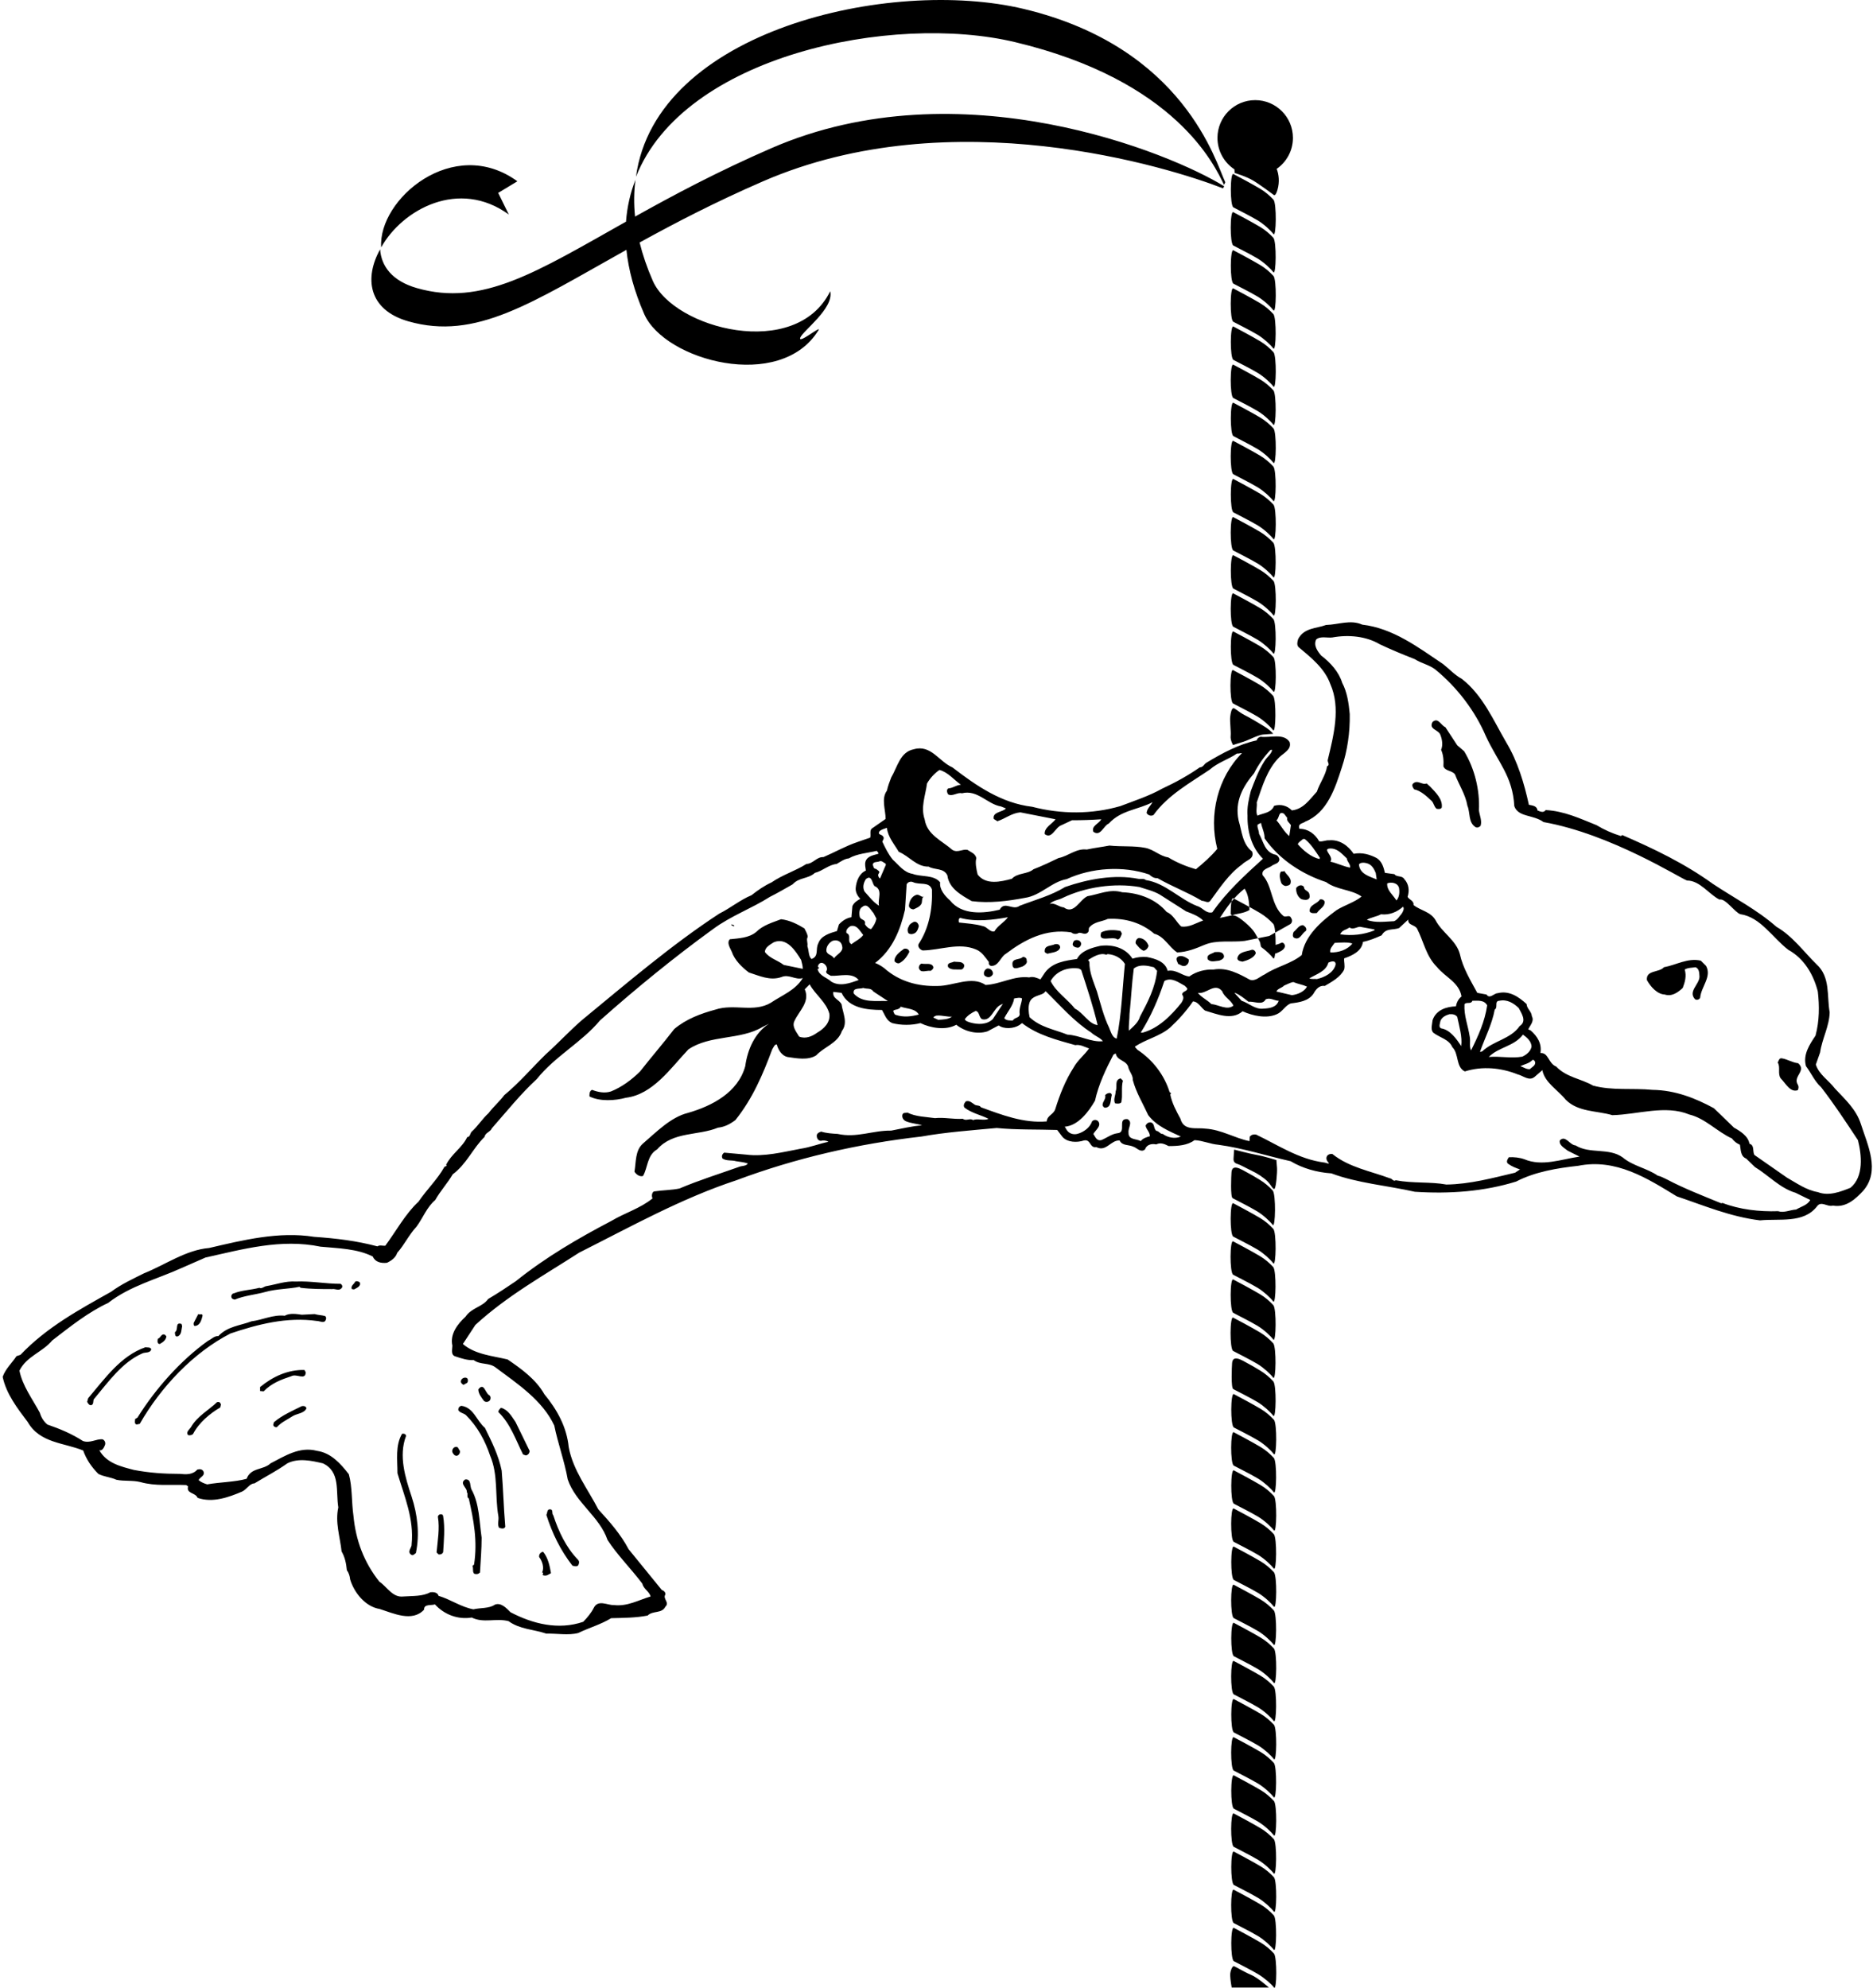 <?xml version="1.0" encoding="UTF-8"?>
<svg xmlns="http://www.w3.org/2000/svg" xmlns:xlink="http://www.w3.org/1999/xlink" width="540pt" height="573pt" viewBox="0 0 540 573" version="1.1">
<g id="surface1">
<path style=" stroke:none;fill-rule:nonzero;fill:rgb(0%,0%,0%);fill-opacity:1;" d="M 537.172 343.25 C 534.898 345.715 532.148 348.176 528.453 347.516 C 526.746 347.988 525.043 345.996 523.809 347.797 C 519.926 352.727 513.008 351.211 507.414 351.777 C 498.887 350.734 491.305 347.516 483.438 344.859 C 474.91 339.648 465.906 333.867 455.008 336.047 C 448.941 336.711 442.594 337.754 437.098 340.594 C 427.902 343.438 418.047 344.195 407.906 343.531 C 399.945 341.73 391.414 341.07 383.836 338.227 C 379.664 337.941 375.59 336.805 372.086 334.719 C 365.262 333.203 358.344 330.93 351.234 329.98 C 348.961 329.789 346.684 328.75 344.41 328.652 C 342.324 330.172 339.672 330.359 336.926 330.359 C 335.785 329.789 334.648 329.223 333.324 329.887 C 332.184 329.602 330.859 329.887 330.289 330.93 C 330.195 331.402 329.723 331.688 329.246 331.688 C 328.301 331.688 327.637 330.836 326.781 330.551 C 325.457 329.887 323.562 330.359 322.805 328.75 C 320.242 328.559 318.918 332.16 316.074 330.645 C 314.086 331.023 314.559 328.273 312.473 328.75 C 310.484 329.41 307.734 329.316 306.312 327.707 L 304.797 325.715 C 299.016 325.527 293.047 325.715 287.359 325.148 C 280.254 325.812 272.48 326.379 265.656 327.613 C 247.27 329.695 229.266 333.867 212.301 340.215 C 196.477 345.43 181.879 353.578 167.004 361.066 C 156.859 367.605 146.246 373.48 137.055 381.914 L 133.453 387.41 C 136.961 390.445 141.98 390.824 146.344 391.867 C 150.227 394.52 154.492 397.551 156.957 401.91 C 160.652 406.367 163.398 411.387 163.969 417.168 C 165.199 423.805 169.465 429.203 172.496 435.078 C 175.816 438.684 179.035 442.379 181.219 446.547 L 190.789 458.301 C 191.355 458.488 191.926 458.965 191.832 459.625 C 190.98 460.859 193.156 461.902 191.832 463.133 C 190.789 465.219 188.23 464.176 186.715 465.691 C 183.301 466.355 179.797 466.355 176.195 466.449 C 173.258 468.25 169.844 469.199 166.719 470.715 C 163.875 471.473 160.465 470.809 157.523 470.902 C 153.922 469.672 149.848 469.672 146.625 467.305 C 143.023 466.355 139.422 467.965 136.012 466.262 C 132.031 466.922 128.051 465.406 125.398 462.469 C 124.355 462.848 122.176 462.281 122.27 463.984 C 118.859 467.684 113.363 465.027 109.477 463.797 C 105.305 463.133 102.086 459.059 100.945 455.266 C 100.852 454.32 100.566 453.371 100 452.613 C 99.809 450.621 99.43 448.82 98.484 447.211 C 98.008 442.852 96.59 438.871 97.535 434.512 C 96.777 429.867 98.199 424.184 93.082 421.812 C 89.859 421.055 86.066 420.203 82.844 421.812 C 79.812 423.992 76.59 425.605 73.367 427.594 C 71.949 427.594 71.094 429.395 69.77 429.965 C 65.977 431.574 61.332 433.281 56.973 431.766 C 56.309 430.152 53.656 430.629 54.223 428.445 L 53.656 428.066 C 49.105 427.879 44.84 428.445 40.48 427.215 C 38.207 426.645 35.836 427.023 33.562 426.551 C 31.949 425.793 29.961 425.699 28.348 424.848 C 26.359 422.855 24.844 420.582 23.988 418.117 C 18.492 415.844 11.48 416.031 7.973 409.871 C 5.035 405.984 1.812 401.816 0.77 396.891 C 1.531 394.613 3.52 392.812 4.75 390.918 L 5.891 390.539 C 13.473 382.578 22.758 377.555 32.047 372.344 C 34.984 370.164 38.301 368.648 41.523 367.035 C 47.684 364.57 53.559 360.309 60.289 359.738 C 70.051 357.465 80.383 354.906 90.523 356.516 C 97.156 356.988 102.652 357.652 108.812 359.266 C 109.477 358.789 110.328 359.172 111.09 359.074 C 114.121 355 116.867 349.883 120.66 346.379 C 123.121 342.773 126.156 339.934 128.145 336.328 L 128.809 336.047 L 128.621 335.762 C 130.137 332.633 133.262 330.836 134.684 327.801 C 135.539 327.707 135.539 326.758 135.918 326.285 C 137.812 324.578 139.047 322.492 140.844 320.883 C 142.266 318.988 143.973 317.566 145.395 315.672 C 149.66 312.164 153.449 307.711 157.336 303.918 C 160.84 300.793 164.062 297.285 167.762 294.062 C 180.555 283.543 193.727 272.266 207.371 263.359 C 210.598 261.746 213.438 259.379 216.66 258.051 C 218.461 256.629 220.355 255.305 222.441 254.355 C 225.57 252.176 229.359 251.035 232.488 249.047 C 234.477 248.953 235.426 246.961 237.414 247.059 C 240.73 245.637 243.859 243.836 247.27 242.699 C 248.504 242.223 249.828 241.844 250.871 241.465 C 251.156 240.613 250.684 239.664 251.254 238.906 L 255.328 236.062 C 255.328 233.41 254 230.188 255.707 227.914 C 255.988 226.586 256.465 225.355 256.938 224.121 C 258.738 221.09 259.496 216.73 263.477 215.973 C 268.406 214.551 270.773 219.574 274.566 221.184 C 281.578 226.586 288.781 231.516 297.594 232.559 C 305.934 234.738 314.844 234.738 322.992 232.367 C 326.973 230.852 331.332 229.43 335.027 227.348 C 338.914 225.547 342.516 223.555 345.926 221.184 C 346.875 221.184 347.16 220.238 347.82 219.859 C 352.371 217.109 357.109 214.551 362.32 213.414 C 362.418 212.848 362.984 212.465 363.461 212.371 C 366.113 212.75 370.094 211.234 371.801 213.887 C 372.465 215.973 370.188 217.016 368.859 218.246 C 365.262 221.848 363.934 226.684 362.32 231.324 C 362.512 232.367 361.941 233.98 362.512 235.117 C 364.219 234.359 366.492 234.359 367.344 232.273 C 369.336 231.703 371.137 232.273 372.465 233.602 C 375.777 233.223 377.484 230.566 379.664 228.199 C 380.52 225.641 382.223 223.461 382.602 220.902 C 383.551 220.426 382.699 219.766 382.793 219.102 C 384.496 211.992 386.582 204.031 383.551 197.211 C 381.938 192.66 377.961 189.531 374.359 186.5 C 373.789 185.836 374.074 184.891 374.262 184.227 C 375.969 180.906 379.57 181.191 382.316 180.148 C 385.922 180.055 389.332 178.539 392.742 180.055 C 401.652 181.098 408.855 186.594 416.059 191.426 C 417.855 192.848 419.375 194.555 421.461 195.691 C 427.523 200.43 430.555 207.633 434.254 213.984 C 437.57 219.48 439.465 225.926 440.789 231.988 C 441.738 232.18 443.16 232.273 443.254 233.602 C 444.109 233.98 445.055 234.359 445.625 233.504 C 451.027 233.789 455.574 235.969 460.312 237.863 C 462.492 239.191 464.863 240.234 467.328 240.992 L 467.707 240.707 C 476.711 244.594 485.617 248.859 493.77 254.734 C 500.023 258.902 506.562 262.223 512.152 267.148 C 516.797 269.801 520.113 274.445 523.715 277.953 C 527.789 281.648 526.652 287.145 527.508 291.789 C 527.41 295.863 525.324 299.371 524.758 303.352 L 523.523 306.855 C 524.379 309.699 527.316 311.5 529.023 313.773 C 532.055 316.996 535.184 319.84 536.508 324.012 C 538.402 329.98 542.195 337.469 537.172 343.25 Z M 535.656 328.652 C 532.148 323.348 528.926 318.418 525.043 313.395 C 523.145 311.691 522.199 309.32 520.684 307.332 C 519.734 304.016 521.727 301.074 523.43 298.52 C 524.566 294.254 524.566 289.988 524.094 285.816 C 522.863 280.984 520.211 276.34 515.566 273.781 C 511.016 270.277 507.566 264.375 501.785 263.523 C 500.27 263.145 497.449 258.836 495.742 259.309 C 492.711 257.793 490.098 253.816 486.402 253.816 C 484.695 253.34 464.605 240.445 445.012 236.965 C 442.07 234.785 437.723 235.609 436.586 232.387 C 436.109 223.668 431.883 219.766 428.379 212.184 C 425.344 205.074 420.227 198.25 413.879 193.039 C 412.078 191.617 409.801 191.238 407.906 190.008 C 404.496 188.68 401.082 187.258 397.859 185.742 C 393.879 183.371 388.762 182.898 384.117 183.75 C 382.699 183.941 380.707 183.277 379.477 184.32 C 378.621 186.027 379.855 187.73 380.898 188.965 C 383.551 190.953 386.016 193.703 386.965 196.828 C 388.383 199.484 388.855 202.703 389.141 205.832 C 389.238 211.047 388.48 216.352 386.867 221.184 C 384.973 227.062 382.699 234.266 376.348 236.82 C 375.684 237.391 374.074 237.297 374.641 238.906 C 377.105 238.906 379.098 240.328 380.328 242.508 C 381.277 242.699 382.316 242.129 383.172 242.223 C 386.203 241.941 388.668 243.738 390.277 246.109 C 392.648 245.637 394.922 246.301 396.914 247.344 C 398.43 248.289 398.902 249.996 399.281 251.605 L 402.031 251.984 C 402.695 252.934 404.211 252.27 404.871 253.406 C 406.199 254.828 406.391 256.723 405.82 258.523 C 406.297 259.379 407.719 259.66 407.527 260.895 C 409.613 262.504 412.453 262.789 413.879 265.254 C 415.676 268.762 419.848 271.035 420.891 275.016 C 421.742 278.996 424.016 282.691 425.914 286.195 L 428.566 286.672 C 429.516 288.094 430.746 286.293 431.789 286.293 C 435.105 285.438 437.855 287.336 440.129 289.422 C 440.223 290.84 441.551 291.504 441.645 292.926 C 442.402 294.348 441.172 295.484 440.602 296.719 L 441.266 297 C 443.254 298.707 444.582 300.887 444.109 303.539 C 446.477 303.352 446.383 306.574 448.656 307.426 C 451.594 310.555 455.859 310.934 459.27 312.922 C 464.863 314.438 470.551 313.586 476.426 314.156 C 482.965 314.25 488.746 316.523 494.148 319.461 L 499.93 325.055 C 501.633 326 504.004 327.422 504.383 329.695 C 505.898 330.074 505.234 331.973 505.805 332.918 L 515.188 339.457 C 518.027 341.07 520.777 343.059 524.094 343.629 C 527.223 344.859 530.633 343.531 533.477 342.395 C 537.457 339.176 536.699 332.73 535.656 328.652 Z M 426.387 233.602 C 426.672 227.727 425.156 221.562 422.121 216.539 L 420.133 214.836 L 416.719 209.621 C 415.395 209.055 414.637 206.688 413.023 208.105 C 411.793 210.285 414.824 210.285 415.297 211.898 C 415.773 213.129 416.059 214.742 415.488 216.16 C 416.152 217.586 416.246 219.289 416.152 220.902 C 416.719 222.32 418.52 222.039 419.469 223.176 C 420.605 226.207 422.5 228.957 423.07 232.273 C 423.922 234.266 423.258 237.105 425.438 238.434 C 426.008 238.719 426.574 238.34 426.859 238.055 C 427.336 236.633 426.574 235.023 426.387 233.602 Z M 364.504 219.48 C 365.262 218.152 366.492 217.488 366.777 216.16 L 366.301 216.16 C 364.406 218.152 362.797 220.426 361.562 222.891 C 358.438 226.586 355.879 230.945 357.109 236.539 C 358.059 239.664 358.152 243.266 360.996 245.445 C 361.754 247.625 359.289 247.91 358.152 249.141 C 354.172 251.984 351.613 256.062 348.863 259.758 C 348.203 260.422 347.348 259.66 346.496 259.66 C 342.422 257.199 337.777 255.492 333.703 253.121 C 332.754 253.219 331.902 252.648 331.332 252.078 C 323.844 249.52 314.746 250.09 307.547 253.406 C 303.188 254.164 300.059 258.145 295.508 258.809 C 290.484 259.758 285.273 260.422 280.156 259.758 C 277.219 258.051 273.617 256.156 273.145 252.363 C 272.102 250.09 269.449 250.848 267.742 249.805 C 264.234 249.898 262.148 246.773 259.117 245.539 C 257.789 243.266 255.988 241.277 255.707 238.621 C 255.043 238.906 254.191 239.004 253.527 239.664 C 252.957 240.707 254.191 240.426 254.57 241.086 C 255.043 241.562 254.57 242.129 254.379 242.602 C 255.23 244.402 256.086 246.203 257.41 247.816 C 259.215 249.426 260.633 251.512 263.098 251.891 C 265.562 252.84 269.258 252.078 271.059 254.355 C 270.773 256.344 272.48 258.336 273.902 259.566 C 277.312 263.832 283.473 263.359 288.215 262.223 C 289.633 259.566 292.004 262.602 293.992 261.086 C 298.445 259.379 303.09 258.145 307.07 255.684 C 313.609 253.406 321.285 251.984 328.109 253.312 C 328.965 253.504 329.723 253.121 330.387 253.691 C 335.977 254.543 340.051 259.188 345.168 261.18 C 346.684 261.559 347.727 263.453 349.527 262.98 C 353.602 257.102 358.91 252.27 364.121 247.531 C 360.805 244.309 359.574 239.57 359.668 235.117 C 359.48 232.746 360.047 230.281 360.617 228.008 C 361.754 225.07 362.797 222.133 364.504 219.48 Z M 358.059 217.109 C 357.586 217.016 357.203 217.301 356.637 217.203 C 354.172 218.91 351.141 219.766 348.77 221.848 C 343.18 225.641 336.734 229.145 332.562 234.926 C 331.902 235.305 331.047 235.117 330.574 234.359 C 330.668 233.129 331.711 232.273 332.281 231.23 C 328.203 233.41 323.184 233.504 319.676 237.391 C 318.16 237.961 317.309 241.277 315.223 239.762 C 314.559 238.055 316.926 237.391 317.496 236.16 C 314.746 236.348 311.906 236.441 309.062 236.441 L 306.027 237.863 C 304.23 238.434 303.281 242.035 301.195 240.426 C 301.008 238.527 303.469 237.391 304.324 236.16 L 294.184 234.168 C 291.719 234.359 289.824 235.969 287.551 236.727 L 286.508 236.062 C 286.031 233.98 289.254 234.074 290.012 233.031 L 288.59 232.465 C 284.609 231.801 281.863 227.535 277.312 228.672 C 276.082 228.293 274.566 229.715 273.332 228.957 C 273.051 228.48 272.766 227.629 273.43 227.25 C 274.852 227.156 275.605 226.305 277.027 226.207 C 275.039 224.785 273.332 222.605 270.867 221.941 C 269.449 222.891 268.215 224.219 267.27 225.828 C 266.793 229.43 265.371 232.652 266.605 236.254 C 267.27 240.613 271.531 242.32 274.566 244.973 C 276.082 245.922 277.41 244.688 278.926 244.973 C 279.871 245.637 281.199 246.016 281.484 247.344 C 281.105 248.668 281.484 250.562 281.863 252.078 C 284.23 255.207 288.59 254.164 291.719 253.312 C 293.426 251.512 296.172 252.078 297.973 250.562 C 300.438 249.617 302.809 248.48 305.176 247.344 C 308.02 246.773 310.293 244.496 313.324 244.879 C 315.508 244.402 317.875 244.121 319.863 243.738 C 323.371 244.121 326.879 243.738 330.195 244.402 C 332.66 244.879 334.363 246.773 336.828 247.152 C 339.293 248.668 342.137 249.805 344.789 250.562 C 346.875 248.859 349.242 246.773 350.949 244.688 C 348.391 234.832 351.141 224.027 358.059 217.109 Z M 412.359 226.777 L 411.316 225.828 C 409.992 226.398 408.664 224.598 407.34 225.926 C 406.961 226.398 407.34 227.062 407.719 227.535 C 409.613 227.914 411.316 229.523 412.738 230.852 C 413.402 231.516 413.402 232.465 414.16 233.129 C 414.73 233.223 415.395 233.316 415.676 232.746 C 415.961 230.379 413.973 228.48 412.359 226.777 Z M 371.137 235.781 L 370.188 234.547 C 368.48 233.695 368.957 235.781 368.008 236.441 C 369.336 237.961 370.188 239.762 371.703 240.992 L 372.18 237.863 C 371.801 237.199 370.852 236.633 371.137 235.781 Z M 382.316 254.262 C 375.59 252.078 368.859 247.816 364.598 241.656 C 364.598 239.949 363.84 238.719 363.555 237.199 L 362.605 237.676 C 362.32 238.34 362.984 239.383 362.984 240.328 C 364.312 242.602 364.598 245.73 367.82 246.395 C 368.387 246.586 368.766 247.152 368.859 247.723 C 368.766 248.859 367.723 248.953 366.871 249.426 C 365.922 250.277 363.555 250.469 364.027 252.27 C 366.965 255.492 366.398 260.988 369.996 264.02 C 370.758 264.59 371.801 263.453 372.273 264.684 C 372.652 265.16 372.559 266.012 371.988 266.391 L 365.922 269.801 L 358.816 271.223 C 355.023 271.699 350.855 270.844 347.254 272.359 C 344.789 273.402 342.23 274.445 339.387 274.539 C 337.02 273.023 335.691 269.898 332.754 269.141 C 329.152 266.012 324.414 264.59 319.391 264.875 C 317.59 265.727 315.41 265.633 313.988 267.434 C 313.801 267.906 314.086 268.57 313.422 268.949 C 312.566 269.613 311.523 268.477 310.77 269.043 C 310.199 269.328 309.348 269.234 308.871 268.762 C 301.48 267.621 295.414 270.844 290.012 274.922 C 288.402 275.867 287.93 278.52 285.746 278.426 C 285.18 278.332 284.988 277.762 285.086 277.289 C 284.043 275.961 283.094 274.352 281.391 273.688 C 276.461 271.602 271.152 273.879 266.035 273.973 C 265.277 273.781 264.52 272.93 264.805 272.172 C 267.836 267.621 268.879 262.031 268.688 256.438 C 267.93 253.977 265.09 255.207 263.191 254.262 C 262.527 253.977 261.676 254.262 261.391 254.922 L 260.918 262.223 C 259.594 268.004 257.316 273.781 252.297 277.574 C 253.242 277.953 254.094 278.426 254.949 279.09 C 259.215 282.879 264.613 284.395 270.395 284.207 C 274.852 284.207 280.156 281.176 284.137 283.922 C 288.402 283.734 292.383 281.176 296.742 281.742 C 297.879 281.363 299.016 281.934 299.965 282.312 L 301.289 280.32 C 303.469 277.383 307.164 276.91 310.484 276.438 C 311.809 273.973 314.746 273.215 317.211 272.645 C 320.812 272.172 324.508 273.215 326.5 276.34 C 327.922 275.867 329.246 275.773 330.668 275.867 C 333.133 276.34 335.977 277.195 336.641 279.848 C 339.199 279.375 340.902 281.363 342.895 281.461 C 344.883 280.035 347.441 279.375 349.906 279.469 C 353.793 278.805 357.203 280.699 360.332 282.406 C 361.941 282.977 363.27 281.461 364.598 280.891 C 368.008 278.617 372.18 277.855 375.305 275.301 C 376.16 269.707 380.898 265.633 385.258 262.41 C 387.625 260.895 390.469 260.137 392.555 258.43 C 389.617 256.344 385.352 256.535 382.316 254.262 Z M 376.16 241.844 L 375.684 241.844 C 375.211 242.32 374.359 242.699 374.168 243.359 C 375.777 245.16 377.961 247.059 380.422 247.625 L 380.52 247.246 C 379.191 245.258 377.961 243.266 376.16 241.844 Z M 388.289 247.438 C 387.059 246.301 385.824 244.781 384.023 244.594 C 380.52 244.402 384.781 246.773 383.551 248.383 C 385.445 248.762 387.438 249.805 389.238 250.09 C 389.426 249.141 388.383 248.383 388.289 247.438 Z M 310.008 301.266 C 304.703 299.75 299.203 298.422 294.656 294.914 L 293.898 295.484 C 292.285 296.527 289.445 296.719 287.93 295.578 L 284.703 297.285 C 281.77 298.234 278.164 297.379 275.703 295.391 C 272.672 297.098 268.309 296.34 265.371 294.914 C 262.812 295.578 259.781 295.578 257.223 294.914 C 255.516 294.156 255.137 292.547 254.285 291.125 C 250.02 291.125 244.715 290.652 242.629 286.195 L 240.258 285.914 C 239.973 287.902 241.871 287.996 242.629 289.516 C 243.008 292.074 244.523 294.82 242.723 297.191 C 241.586 300.695 237.605 301.738 235.328 304.203 C 232.961 305.719 229.645 305.059 226.992 304.676 C 225.379 304.297 224.34 302.594 223.961 301.074 C 223.297 300.98 223.012 301.93 222.633 302.496 C 219.977 309.605 217.039 316.617 212.016 322.871 C 210.5 324.012 208.891 324.863 206.992 325.055 C 201.309 327.422 194.012 326.094 189.461 331.309 C 186.523 333.016 186.809 336.52 185.387 338.984 C 184.438 339.27 183.492 338.605 182.922 337.754 C 183.395 334.91 183.113 331.688 185.293 329.695 C 189.18 326.379 193.348 322.02 198.371 320.789 C 205.289 318.797 212.773 314.91 214.859 307.332 C 215.523 302.496 217.609 297.758 221.684 295.105 L 219.789 296.055 C 213.438 299.844 204.719 298.234 198.465 302.496 C 193.348 307.898 188.23 315.48 180.461 316.43 C 177.332 317.281 172.973 317.566 169.938 316.051 C 169.938 315.387 169.938 314.438 170.699 314.156 C 172.402 314.816 174.301 315.195 176.102 314.629 C 179.227 313.395 182.164 311.215 184.535 308.848 C 187.66 304.867 191.168 300.793 194.391 296.621 C 197.895 293.684 202.066 292.168 206.234 291.031 C 211.637 289.23 217.324 291.98 222.254 289.039 C 225.477 286.859 229.359 285.438 231.445 281.934 C 229.359 282.598 227.465 280.699 225.285 281.648 C 221.969 282.785 218.934 281.27 215.902 280.32 C 213.914 278.805 211.828 276.816 210.977 274.352 C 210.5 273.215 209.461 271.793 210.406 270.75 C 213.059 270.465 215.902 270.371 217.988 268.664 C 219.977 266.676 222.727 265.914 225.191 264.969 C 227.652 265.254 229.93 266.391 231.918 267.621 C 232.297 268.383 232.867 269.328 232.867 270.086 C 232.395 270.844 232.961 271.793 232.773 272.738 C 233.246 273.973 233.055 275.773 234.004 276.438 C 236.184 275.582 235.047 273.594 235.898 271.98 C 236.656 269.707 239.312 268.949 241.301 268.383 L 241.871 266.484 C 242.91 265.348 244.145 264.59 245.473 264.398 L 245.754 261.18 C 246.23 260.137 247.176 259.566 248.031 259.094 C 247.176 258.238 246.609 257.102 246.703 255.965 C 246.895 253.883 247.746 251.797 249.641 250.941 C 249.547 249.996 249.262 249.238 249.547 248.289 C 250.113 246.68 252.012 246.488 253.242 246.109 L 253.242 245.824 L 252.77 245.258 C 250.113 245.922 247.176 246.016 244.715 247.438 C 243.48 247.531 242.344 248.383 241.207 249.047 C 238.934 249.238 237.227 251.035 234.949 251.605 C 232.961 253.406 230.402 252.84 228.508 254.922 C 226.328 256.156 224.242 257.387 221.969 258.523 C 216.754 261.844 210.691 264.02 205.574 267.812 C 194.578 275.773 183.301 284.965 172.973 294.156 C 167.664 300.508 159.988 304.488 154.777 311.027 C 150.133 315.293 146.059 320.41 141.793 325.242 C 141.414 326.285 139.898 326.477 139.707 327.707 C 136.297 331.023 134.59 335.477 130.516 338.512 C 129.094 340.977 126.914 343.344 125.492 345.902 C 123.027 347.988 121.984 351.02 120.09 353.578 C 117.816 356.043 116.68 358.695 114.5 361.16 C 114.121 362.488 112.793 363.434 111.562 364.004 C 109.855 364.191 108.148 363.812 107.484 362.203 C 103.031 359.93 97.535 359.836 92.418 359.359 C 80.949 356.988 69.957 360.117 59.246 362.488 L 52.328 365.52 C 45.219 368.742 37.543 370.637 31.191 375.566 C 25.316 378.312 20.391 382.293 15.082 386.367 C 12.238 389.781 7.691 390.918 5.605 395.09 C 6.457 399.445 9.395 403.332 11.48 407.219 C 11.859 408.547 12.617 409.777 13.66 410.629 C 17.262 411.863 20.672 413.285 23.895 415.367 C 25.98 416.129 27.688 414.703 29.582 414.895 C 30.246 415.18 30.527 415.938 30.246 416.602 C 29.961 417.266 29.488 418.309 28.633 418.023 C 30.719 421.812 34.984 422.762 38.586 423.711 C 43.039 424.562 47.305 424.848 51.855 424.848 C 53.656 425.035 55.551 425.129 56.879 423.613 C 57.543 423.426 58.301 423.426 58.68 424.184 C 59.152 425.414 57.73 425.699 57.258 426.645 C 58.016 427.309 58.867 427.594 59.723 427.879 C 63.418 427.215 67.777 427.215 71.094 426.266 C 72.328 422.949 75.926 423.805 78.012 421.812 C 82.086 419.727 86.352 416.887 91.375 418.211 C 95.449 418.781 98.199 421.906 100.566 424.941 C 101.609 428.637 101.324 432.902 101.895 436.883 C 102.559 443.988 104.926 450.34 109.383 455.93 C 111.656 457.445 113.172 460.574 116.301 460.195 C 119.047 460.004 121.891 460.195 124.07 458.965 C 124.926 458.867 126.156 458.965 126.441 460.004 C 129.945 461.047 132.883 463.227 136.484 463.891 C 138.477 463.418 141.035 463.699 142.645 462.562 C 144.445 461.805 146.059 463.605 147.195 464.742 C 153.547 468.062 160.938 469.957 168.141 467.492 C 169.277 466.355 170.508 464.84 171.172 463.512 C 172.402 460.953 175.152 462.754 176.953 462.66 C 180.84 463.133 184.059 461.238 187.566 460.195 C 187.188 458.68 185.574 458.109 185.195 456.5 C 182.07 452.328 177.898 448.16 175.152 443.895 C 172.879 437.164 165.961 433.184 163.684 426.457 C 162.738 421.148 160.84 416.031 159.801 410.914 C 156.387 403.617 149.184 398.879 142.836 394.141 C 140.941 392.719 138.477 393.477 136.578 392.055 C 134.781 392.148 133.074 391.582 131.367 391.012 C 129.852 390.633 130.422 388.93 130.422 387.887 C 129.66 384.566 131.938 381.629 134.211 379.547 C 136.012 376.891 139.047 376.797 140.75 374.43 C 143.496 372.816 146.059 371.109 148.711 369.312 C 157.336 362.395 166.621 356.988 176.195 351.969 C 180.176 349.598 184.723 348.27 188.137 345.43 C 187.852 344.953 187.852 343.816 188.516 343.438 C 191.074 343.059 193.727 343.059 195.906 342.586 C 201.496 340.215 207.277 338.414 212.871 336.426 C 213.914 335.953 215.051 336.234 215.617 335.383 C 214.574 335.004 213.344 334.91 212.207 334.719 C 210.879 334.34 209.555 334.719 208.32 333.961 C 207.941 333.297 208.227 332.633 208.797 332.254 L 215.145 332.824 C 220.262 333.488 225.855 332.066 230.879 331.117 C 233.531 330.738 236.469 329.602 238.836 329.129 C 238.27 328.75 237.414 328.652 236.656 328.844 C 235.805 328.844 235.328 327.895 235.52 327.043 C 235.805 326.477 236.277 326.379 236.754 326.191 C 238.27 326.664 239.879 326.758 241.492 326.855 C 246.988 328.086 251.633 325.812 256.938 325.906 C 259.973 325.336 263.004 324.578 265.848 324.391 C 264.426 323.914 262.719 323.82 261.297 323.254 C 260.539 322.969 259.973 322.211 260.16 321.355 C 260.352 320.598 261.109 320.883 261.582 320.695 C 264.047 321.926 266.984 321.926 269.543 322.305 C 272.289 322.02 274.852 322.684 277.598 322.492 C 278.547 323.254 279.59 322.211 280.535 322.871 C 281.863 322.305 283.758 323.156 284.988 322.492 C 282.715 321.355 280.156 320.883 278.07 319.273 C 277.598 318.609 278.07 317.945 278.449 317.473 C 279.492 317.094 280.254 317.945 281.008 318.418 C 281.578 318.797 282.43 318.516 282.812 319.176 C 288.781 321.355 295.129 323.82 301.766 323.254 C 301.953 321.453 303.66 321.355 304.23 319.746 C 305.555 315.48 307.164 311.406 309.535 307.711 C 310.672 305.625 312.664 304.109 313.988 302.215 C 312.758 301.836 311.43 300.98 310.008 301.266 Z M 255.23 248.859 C 254.664 248.668 254.285 248.004 253.527 248.289 C 252.957 248.574 251.727 248.289 251.633 249.238 C 251.82 249.711 251.82 250.469 252.578 250.469 C 252.957 250.848 253.906 251.133 253.336 251.797 C 252.957 252.27 253.336 253.027 253.715 253.219 L 255.422 249.238 Z M 396.629 251.605 C 396.156 250.469 395.492 249.238 394.164 248.859 C 393.504 248.668 392.363 248.48 391.797 249.141 C 391.984 251.984 394.922 252.648 396.914 253.504 Z M 370.281 251.035 C 369.996 251.414 369.336 250.941 369.145 251.512 C 368.766 252.27 369.051 253.504 369.336 254.355 C 369.523 254.922 370.094 255.305 370.66 255.398 C 371.23 255.305 371.988 255.207 372.086 254.543 C 372.465 253.027 370.758 252.078 370.281 251.035 Z M 252.105 255.398 C 251.441 254.641 251.348 251.984 249.641 253.406 C 248.977 254.449 248.598 255.777 249.262 257.008 C 250.684 258.523 251.633 259.945 253.43 261.086 C 252.957 259.188 254.664 256.438 252.105 255.398 Z M 403.355 255.965 C 402.977 254.449 401.082 254.164 399.945 254.641 C 399.758 256.629 401.652 257.957 402.598 259.566 C 403.453 258.621 403.547 257.199 403.355 255.965 Z M 341.945 262.695 L 334.363 257.859 C 332.562 256.82 330.48 256.344 328.488 255.684 C 321.285 254.449 312.945 255.684 306.406 258.809 C 305.176 259.473 303.66 259.473 302.617 260.609 C 303.945 260.039 305.27 261.461 306.691 261.559 C 309.629 263.738 311.242 259.379 313.516 258.336 C 316.926 257.766 319.961 256.156 323.562 257.199 C 328.586 257.387 333.324 259.281 336.355 262.883 C 338.25 263.641 339.105 265.727 340.523 267.055 C 342.801 267.434 344.883 266.012 346.875 265.348 C 345.547 264.02 343.652 263.359 341.945 262.695 Z M 377.484 257.672 C 377.297 256.723 375.875 256.723 375.969 255.684 C 375.305 254.828 374.262 255.207 373.695 255.965 C 373.602 257.102 374.074 258.523 375.211 259.188 C 375.777 259.379 376.82 259.566 377.297 259.094 C 377.77 258.621 377.578 258.145 377.484 257.672 Z M 358.816 256.156 C 355.688 258.621 353.602 261.652 351.707 264.59 L 354.836 263.926 C 356.824 263.262 358.438 263.359 360.238 262.316 C 360.145 260.137 359.953 257.859 358.816 256.156 Z M 264.141 257.957 C 262.812 258.43 262.148 259.758 262.055 261.086 C 262.055 261.746 262.812 262.125 263.383 262.125 C 264.234 261.746 265.184 261.367 265.656 260.516 C 265.941 259.945 265.656 258.809 266.32 258.43 C 265.656 258.809 265.09 257.672 264.141 257.957 Z M 380.52 259.281 C 379.762 260.609 377.484 260.703 377.578 262.695 C 377.863 263.359 379.004 263.262 379.664 263.168 C 380.52 261.938 381.844 261.461 381.938 260.039 C 381.844 259.473 381.18 259.094 380.52 259.281 Z M 251.82 263.168 C 251.062 262.41 250.113 260.23 248.691 261.367 C 247.746 261.844 247.648 263.074 247.84 264.117 C 248.031 265.348 249.734 264.875 249.355 266.391 C 249.734 267.055 250.398 267.719 251.156 267.812 C 251.914 266.863 252.484 265.914 252.672 264.777 Z M 404.496 261.367 C 402.789 262.883 400.609 263.832 398.145 263.547 C 397.008 264.211 394.922 264.496 394.07 265.16 C 396.629 266.105 399.379 265.633 401.938 265.535 C 402.977 265.062 403.453 264.117 404.117 263.359 C 404.496 262.789 404.969 261.844 404.496 261.367 Z M 276.84 264.59 C 276.27 264.777 276.367 265.441 276.461 265.914 C 278.828 266.199 281.105 266.297 283.379 266.961 C 284.609 267.148 285.367 268.762 286.695 268.477 C 287.645 266.77 289.539 265.914 290.582 264.398 C 286.316 265.16 281.391 265.82 276.84 264.59 Z M 517.648 343.816 C 513.195 342.492 509.879 338.797 505.992 336.426 L 503.434 333.961 C 501.73 333.297 501.918 331.309 501.633 329.98 C 500.781 329.602 499.93 329.031 499.359 328.18 C 495 326.191 491.684 322.398 487.039 321.262 C 480.121 318.418 472.254 321.262 464.863 321.453 C 460.312 320.125 455.008 320.598 451.406 316.996 C 449.133 314.156 445.34 312.07 444.676 308.469 L 442.496 310.363 C 440.887 311.785 439.18 310.078 437.57 309.699 C 432.832 307.805 427.43 307.234 422.312 308.848 C 419.656 307.52 420.699 303.824 418.711 301.836 C 417.762 299.559 415.016 299.086 413.215 297.664 C 412.359 296.719 412.93 295.199 413.023 294.062 C 414.066 291.031 417.098 290.18 419.754 290.082 C 419.941 288.945 420.512 287.902 421.363 287.238 C 420.699 283.164 416.625 281.648 414.258 278.711 C 411.129 275.582 410.465 271.414 408.57 267.719 C 407.906 266.484 405.82 266.77 406.012 265.062 L 403.355 267.527 C 401.461 268.191 399.566 267.434 398.336 269.613 C 396.629 270.371 394.828 271.129 392.934 271.508 C 392.648 274.16 389.805 275.488 387.531 276.246 C 387.438 277.383 387.816 278.238 387.531 279.469 C 386.488 281.648 384.023 282.977 381.938 284.207 C 380.422 283.922 379.383 285.156 378.719 286.387 C 377.297 288.566 374.547 288.945 372.18 289.23 C 370.66 289.703 369.715 291.695 368.102 292.355 C 365.164 293.684 361.184 292.832 358.246 291.504 C 355.121 294.254 350.762 292.262 347.441 291.316 C 346.305 290.559 345.547 288.758 343.938 288.66 C 342.137 291.316 339.766 293.969 337.305 296.242 C 334.27 298.801 330.289 299.559 327.164 301.738 L 327.922 302.594 C 332.375 305.531 335.691 309.891 337.207 314.816 C 337.492 314.91 337.777 315.195 337.398 315.48 C 337.871 317.945 339.105 320.219 340.336 322.492 C 341.281 326.094 344.98 324.957 347.539 325.336 C 352.184 325.621 355.973 328.086 360.238 328.938 L 360.332 327.613 C 360.898 327.043 361.375 326.949 362.133 327.043 C 368.48 330.074 374.453 334.152 381.75 335.098 C 382.223 335.098 382.887 335.57 383.172 335.289 C 382.793 334.91 382.414 334.438 382.414 333.867 C 382.414 332.918 383.359 332.539 384.117 332.633 C 388.953 336.52 395.113 337.562 400.703 339.648 C 401.367 339.648 401.652 340.691 402.41 340.215 C 407.434 341.164 412.359 340.594 417.004 341.449 C 423.828 341.355 430.367 339.555 436.812 338.035 L 438.234 337.09 C 437.098 336.711 435.863 336.234 434.82 335.477 C 434.062 334.91 434.727 334.055 435.012 333.582 C 436.434 333.488 438.137 333.676 439.465 334.152 C 444.582 336.328 450.176 334.152 455.387 333.395 L 451.977 331.688 C 451.027 330.93 449.414 330.074 449.699 328.75 C 451.312 327.043 452.543 330.074 454.25 330.172 C 458.324 332.73 463.914 330.738 467.895 333.676 C 470.836 336.141 474.812 336.711 477.941 338.891 C 478.891 339.078 479.648 339.555 480.5 339.934 C 485.523 342.586 490.926 344.672 496.23 346.852 L 496.609 346.754 C 501.539 348.652 507.227 349.312 512.629 349.125 C 514.332 349.691 516.133 348.746 517.84 348.652 C 519.262 347.797 521.062 347.418 521.914 345.902 Z M 263.477 265.727 C 262.91 266.012 262.148 266.391 261.961 267.148 C 261.582 267.621 261.582 268.57 261.961 269.043 C 262.434 269.328 262.91 269.328 263.383 269.141 C 264.426 268.855 264.711 267.621 264.898 266.961 C 264.805 266.297 264.328 265.535 263.477 265.727 Z M 210.785 266.484 C 210.879 266.77 211.637 267.148 211.734 266.863 C 211.449 266.578 211.164 266.484 210.785 266.484 Z M 375.684 266.676 C 374.453 266.676 373.883 267.906 372.938 268.664 C 372.746 269.141 372.559 269.898 373.031 270.277 C 374.738 271.223 375.211 269.141 376.539 268.285 C 376.82 267.527 376.254 267.055 375.684 266.676 Z M 245.188 266.961 C 244.523 267.34 243.766 268.098 244.051 268.949 C 245.66 269.613 244.051 271.316 245.473 272.172 C 246.703 271.223 248.031 270.656 248.883 269.52 C 247.84 268.285 247.082 266.484 245.188 266.961 Z M 392.078 267.148 C 391.227 267.148 390.09 268.098 389.047 267.34 C 388.102 268.098 386.965 268.004 386.395 269.328 C 389.898 269.801 393.121 269.422 396.25 268.191 L 396.25 267.906 Z M 323.09 268.383 C 321.57 268.004 319.105 267.906 317.496 268.762 C 316.359 271.98 320.812 269.613 322.234 270.844 C 323.09 270.559 323.184 269.707 323.465 269.141 Z M 328.395 270.371 C 327.73 270.465 327.258 271.316 327.445 271.98 C 328.109 272.836 328.773 273.688 329.723 274.066 C 330.48 273.879 330.953 273.309 331.145 272.645 C 330.766 271.508 329.816 270.465 328.395 270.371 Z M 310.008 271.035 C 309.535 271.129 309.348 271.699 309.25 272.172 C 309.25 272.738 310.008 273.117 310.387 273.117 C 311.242 273.402 311.715 272.551 311.715 271.98 C 311.523 271.129 310.77 270.844 310.008 271.035 Z M 242.816 272.836 C 242.629 271.316 241.301 270.75 239.973 271.223 C 238.934 271.793 238.078 273.023 238.27 274.258 C 238.648 275.301 239.879 275.203 240.449 276.246 C 241.207 275.109 243.195 274.352 242.816 272.836 Z M 230.973 276.719 C 229.359 274.066 226.801 270.086 223.105 271.602 C 222.062 272.266 220.453 273.117 220.547 274.445 C 221.871 276.246 224.242 276.816 225.949 278.141 L 231.445 279.277 C 231.445 278.332 231.16 277.574 230.973 276.719 Z M 384.781 271.793 C 384.215 272.645 383.266 273.496 383.551 274.539 C 385.922 274.637 388.48 273.781 389.898 271.98 C 388.668 271.508 386.488 271.699 384.781 271.793 Z M 369.336 271.793 C 368.293 272.453 365.922 272.359 366.02 274.258 C 366.207 275.016 367.25 274.922 367.914 274.824 C 368.859 274.352 370.379 273.879 370.473 272.645 C 370.379 272.172 369.996 271.508 369.336 271.793 Z M 304.133 272.172 C 303.09 272.738 301.102 272.359 301.195 274.258 C 301.195 274.637 301.672 274.73 301.953 274.922 C 303.281 274.539 305.27 274.539 305.648 273.117 C 305.648 272.359 304.984 271.98 304.133 272.172 Z M 260.633 273.496 C 259.496 274.352 257.789 275.488 257.887 277.098 C 258.266 277.48 258.645 277.762 259.215 277.668 C 260.633 277.004 261.488 275.68 262.148 274.445 C 262.148 273.688 261.391 273.309 260.633 273.496 Z M 360.898 273.781 C 359.383 274.352 357.109 274.258 356.73 276.246 C 356.824 277.004 357.68 277.098 358.246 277.195 C 359.668 276.816 361.469 276.152 362.039 274.824 C 362.039 274.258 361.562 273.688 360.898 273.781 Z M 352.844 275.395 C 352.465 274.16 351.047 274.445 350.191 274.445 C 349.434 275.016 347.727 275.016 348.203 276.531 C 349.055 277.48 350.285 277.004 351.52 276.91 C 352.086 276.719 353.129 276.246 352.844 275.395 Z M 319.391 275.016 L 318.918 275.203 C 317.211 274.539 315.223 275.773 313.703 276.719 L 314.086 277.289 C 313.988 280.227 315.316 283.07 316.266 285.816 C 317.309 289.324 318.16 292.926 319.77 296.242 C 320.242 297.379 320.719 299.18 321.949 299.371 C 323.371 292.453 323.562 285.25 324.32 277.855 C 323.277 276.152 321.477 275.203 319.391 275.016 Z M 342.703 276.531 C 341.758 275.867 340.242 275.016 339.293 276.059 C 339.008 276.719 339.484 277.289 339.672 277.855 C 340.336 278.047 340.809 278.617 341.66 278.426 C 342.422 278.141 342.895 277.383 342.703 276.531 Z M 295.984 276.816 C 296.078 276.152 295.414 275.773 294.848 275.867 C 293.992 276.816 291.625 276.059 291.906 278.141 C 292.004 279.848 293.898 278.805 294.75 278.617 C 295.414 278.332 296.363 277.574 295.984 276.816 Z M 491.871 278.426 L 490.355 276.91 C 486.566 276.059 483.344 278.141 479.742 278.805 C 478.32 280.414 474.531 279.562 474.812 282.504 C 475.855 284.395 477.754 286.578 479.934 286.672 C 482.016 287.336 483.723 286.102 485.145 284.777 C 485.809 283.07 486.281 281.27 485.715 279.469 C 486.66 278.898 487.797 278.996 488.84 278.805 C 489.977 279.277 489.883 280.512 489.977 281.555 C 489.883 283.828 486.66 285.723 488.648 287.996 C 489.125 288.379 489.883 288.188 490.164 287.617 C 490.449 284.395 493.578 281.555 491.871 278.426 Z M 382.98 277.48 C 382.316 280.035 379.477 280.797 377.484 282.027 C 378.148 282.312 379.004 282.121 379.664 282.219 C 381.844 281.742 384.496 280.414 385.066 278.047 C 385.16 276.625 383.551 277.195 382.98 277.48 Z M 277.977 278.141 C 277.41 277.004 276.082 277.383 275.039 277.195 C 274.469 277.574 272.953 277.383 273.332 278.711 C 274.09 279.754 275.797 279.375 277.027 279.469 C 277.691 279.469 278.07 278.711 277.977 278.141 Z M 239.5 281.27 C 239.027 280.891 238.176 280.797 238.176 280.035 C 239.215 278.805 236.848 276.34 235.898 278.238 C 235.711 278.711 235.805 278.711 236.184 278.996 C 236.09 279.09 235.898 279.277 235.711 279.375 C 236.277 281.363 238.363 281.742 239.691 282.977 C 242.246 284.492 245.094 283.355 247.555 282.504 C 245.66 280.133 241.965 281.461 239.5 281.27 Z M 265.656 277.762 C 265.184 277.953 264.898 278.426 264.898 278.996 C 265.371 280.699 266.984 279.66 268.309 279.848 C 268.785 279.562 269.164 279.184 269.07 278.711 C 268.594 277.383 266.793 278.047 265.656 277.762 Z M 332.66 278.805 C 330.766 278.332 328.586 277.855 326.879 279.184 C 326.309 283.449 326.121 287.809 325.645 292.262 C 325.645 293.875 325.363 295.676 325.457 297.098 C 326.781 295.863 328.203 294.727 328.68 293.02 C 330.953 288.758 333.039 284.777 333.605 279.848 Z M 311.715 279.562 L 311.051 279.184 C 307.734 278.711 304.512 279.941 302.902 282.785 C 304.418 285.914 307.734 287.996 309.914 290.746 C 312.285 291.883 313.895 295.199 316.453 295.484 C 315.223 290.273 313.422 284.777 311.715 279.562 Z M 286.223 280.227 C 286.031 279.562 285.367 279.09 284.609 279.184 C 283.852 279.469 283.473 280.32 283.758 281.078 C 284.137 281.555 284.801 281.742 285.273 281.648 C 285.844 281.461 286.508 280.891 286.223 280.227 Z M 342.324 285.059 C 342.23 284.68 341.852 284.492 341.66 284.207 C 339.863 283.258 337.777 281.555 335.691 282.785 C 333.984 287.996 331.711 293.211 328.867 297.664 L 329.438 297.664 C 333.984 296.434 337.684 292.734 340.621 289.039 C 341.094 288.188 341.473 287.523 340.809 286.672 C 340.902 285.723 342.137 285.816 342.324 285.059 Z M 372.844 283.07 C 371.895 283.258 371.137 283.734 370.188 284.113 C 369.617 284.777 368.293 284.965 368.008 285.816 L 372.465 286.859 C 374.168 286.672 376.062 285.816 376.82 284.395 C 375.59 283.828 374.168 283.637 372.844 283.07 Z M 239.121 292.262 C 238.27 288.852 235.047 286.766 233.434 283.734 L 232.016 285.156 C 233.625 288.852 230.309 291.41 228.98 294.441 C 228.316 296.055 229.645 297.477 230.402 298.801 C 232.297 299.559 234.191 298.707 235.613 297.664 C 237.605 296.527 239.406 294.727 239.121 292.262 Z M 251.82 285.816 C 251.062 284.68 249.926 285.156 248.883 284.777 C 247.934 285.156 245.754 284.586 246.133 286.387 C 248.691 289.23 252.578 288.379 255.988 288.566 Z M 352.371 285.723 C 350.191 283.07 347.82 286.672 345.359 286.195 C 346.402 287.523 348.105 288.281 349.242 289.422 C 351.328 289.609 353.793 291.316 355.594 289.895 C 354.93 288.281 352.941 287.43 352.371 285.723 Z M 314.652 297.664 C 309.629 294.441 305.746 289.895 301.48 285.723 L 300.91 286.293 C 299.68 287.051 297.5 287.051 296.836 288.945 C 296.363 290.367 296.551 291.789 296.836 293.211 C 299.965 296.148 303.945 296.719 307.734 298.234 C 311.336 298.422 314.652 300.508 317.969 300.129 C 317.211 299.086 315.602 298.613 314.652 297.664 Z M 364.883 288.094 C 363.934 289.895 361.562 288.566 359.953 288.758 C 358.723 287.809 357.488 286.766 356.066 286.195 L 355.973 286.293 L 357.965 288.473 C 360.047 289.137 361.848 291.031 364.219 290.746 C 366.113 290.652 368.008 290.367 368.672 288.473 C 367.441 288.473 366.113 287.43 364.883 288.094 Z M 294.656 287.809 C 293.992 287.43 293.141 287.715 292.383 287.809 C 292.098 289.895 290.484 291.598 289.539 293.496 C 290.105 294.254 291.246 294.156 292.004 294.156 C 292.57 293.211 293.805 293.496 293.992 292.453 C 293.711 290.652 294.562 289.23 294.656 287.809 Z M 437.855 290.559 C 436.34 289.137 434.535 287.996 432.262 288.473 C 430.746 288.566 431.977 290.367 430.938 291.031 C 430.176 295.199 428.188 298.992 426.766 302.973 C 426.574 303.445 427.145 303.066 427.336 303.066 C 430.652 299.938 435.484 299.559 438.137 295.77 C 440.316 294.348 438.613 292.074 437.855 290.559 Z M 424.492 288.473 C 424.113 289.609 422.691 288.66 422.219 289.516 C 422.027 292.734 423.258 295.676 423.734 298.801 C 424.016 300.223 423.543 301.551 424.113 302.781 C 426.195 298.613 428.094 294.441 428.758 289.801 C 427.902 288.188 426.102 288.473 424.492 288.473 Z M 288.402 289.703 C 286.41 290.652 285.746 294.535 283.094 293.777 C 282.145 293.117 282.43 291.598 281.293 291.41 C 280.062 291.98 279.02 292.641 278.164 293.777 C 278.355 294.348 279.113 294.535 279.684 294.727 C 281.957 295.391 284.516 295.391 286.223 293.777 L 289.16 289.324 Z M 259.688 290.18 C 259.215 291.219 257.887 290.84 257.508 291.41 C 257.695 291.789 257.789 292.453 258.266 292.547 C 260.539 293.305 262.719 293.02 264.898 292.453 C 263.855 290.652 261.488 290.84 259.688 290.18 Z M 420.133 293.117 C 419.656 292.453 418.805 292.262 417.855 292.355 C 416.91 292.641 415.773 293.117 415.297 294.254 C 415.203 294.914 414.637 296.055 415.488 296.434 C 418.047 296.812 419.941 299.465 421.27 301.551 C 421.648 298.895 420.699 295.863 420.133 293.117 Z M 270.203 292.734 C 269.828 292.734 269.352 292.926 269.07 293.305 L 270.488 293.969 C 271.91 293.875 273.43 293.875 274.469 293.02 C 273.43 293.211 271.629 292.641 270.203 292.734 Z M 439.086 298.234 C 436.527 301.645 431.977 301.836 429.23 304.676 C 432.453 304.395 435.77 305.152 438.895 304.582 C 440.129 304.016 441.266 303.066 441.551 301.738 C 441.551 300.129 440.129 298.992 439.086 298.234 Z M 331.047 321.453 C 329.531 318.137 327.539 314.91 326.594 311.312 C 326.688 310.078 325.742 309.035 325.363 307.898 C 324.984 305.531 322.047 305.91 321.664 303.637 L 321.004 304.016 C 318.824 308.184 316.738 312.543 315.695 317.281 C 313.895 320.41 310.863 324.484 306.977 324.77 L 307.547 325.715 C 308.211 326.758 309.441 327.137 310.578 326.855 C 312.473 326.379 314.273 324.957 314.844 323.254 C 315.316 322.684 316.172 322.684 316.645 323.254 C 317.59 324.578 315.887 325.715 315.223 326.855 C 315.789 327.707 316.172 328.938 317.496 328.652 C 319.105 327.992 320.527 326.855 322.141 326.664 C 324.984 326.477 321.949 322.305 325.078 322.59 C 326.688 323.535 325.172 325.055 325.363 326.477 C 325.266 328.652 327.637 328.18 328.867 328.938 C 329.531 328.086 330.574 327.801 331.523 327.516 C 331.523 326.285 330.48 325.621 330.289 324.484 C 330.574 323.82 331.145 323.441 331.805 323.535 C 333.039 323.914 332.469 325.336 333.418 326 C 334.176 326 334.461 326.949 335.219 326.855 C 336.641 327.895 338.727 328.371 340.43 327.613 C 337.207 326.094 333.512 324.676 331.047 321.453 Z M 518.406 306.477 C 516.703 306.289 515.375 305.34 513.672 305.059 C 512.91 304.961 512.816 305.812 512.531 306.289 C 513.387 307.52 512.438 309.512 513.387 310.836 C 514.809 312.258 516.133 315.008 518.312 314.25 C 518.598 313.68 518.598 313.113 518.312 312.637 C 516.797 310.27 520.969 308.656 518.406 306.477 Z M 442.594 306.098 C 442.402 305.812 442.309 305.438 441.836 305.531 C 440.887 306.574 439.465 306.762 438.328 307.332 C 439.273 307.617 440.031 308.277 441.074 308.184 C 441.738 307.52 442.781 307.141 442.594 306.098 Z M 323.75 311.5 L 323.09 310.836 C 321.191 311.312 322.234 313.207 321.664 314.535 C 321.664 315.672 320.906 316.902 321.477 318.039 C 322.047 318.137 322.898 318.23 323.277 317.758 C 323.75 315.672 323.184 313.586 323.75 311.5 Z M 318.633 315.672 C 318.918 316.902 317.875 317.379 317.875 318.609 C 317.969 318.895 318.348 319.461 318.824 319.273 C 320.434 319.082 320.148 316.996 320.527 315.672 C 320.434 314.629 319.105 315.102 318.633 315.672 Z M 103.695 369.594 C 103.316 369.406 102.746 369.121 102.367 369.5 C 102.086 370.164 101.043 370.637 101.422 371.586 L 102.086 371.68 C 102.746 371.301 104.266 370.73 103.695 369.594 Z M 98.199 370.066 C 93.84 370.066 89.574 369.215 85.309 369.406 C 82.277 369.215 79.625 370.258 76.781 370.73 C 76.117 370.828 75.453 371.586 74.789 371.207 C 72.328 371.867 69.77 371.867 67.398 372.816 C 67.02 372.816 66.547 373.387 66.734 373.953 C 66.828 374.43 67.305 374.523 67.684 374.617 C 70.336 373.48 73.652 373.195 76.402 372.438 C 79.719 371.488 83.227 371.586 86.352 370.922 L 86.637 371.207 C 89.668 371.586 92.891 371.586 95.734 371.586 C 96.59 371.395 97.727 372.246 98.484 371.301 C 98.863 370.922 98.672 370.352 98.199 370.066 Z M 93.746 379.355 C 92.703 379.07 91.566 379.07 90.711 378.785 L 87.016 378.977 C 85.594 378.785 83.605 378.406 82.086 379.262 C 78.77 378.883 75.645 380.492 72.516 380.871 C 69.293 382.105 65.598 382.293 62.945 385.137 C 61.809 385.043 61.047 385.988 60.008 386.465 C 52.141 392.055 44.746 400.395 39.629 408.641 L 38.965 409.02 C 38.965 409.492 38.68 410.062 39.152 410.535 C 39.531 410.727 39.91 410.441 40.289 410.441 C 46.355 399.824 55.742 389.875 66.449 384.379 C 74.316 381.727 82.75 379.547 91.375 380.777 C 92.227 380.777 93.555 381.629 93.934 380.398 C 94.125 380.02 94.027 379.641 93.746 379.355 Z M 57.164 378.785 C 56.688 379.641 56.309 380.492 55.836 381.348 C 55.836 381.629 55.742 382.293 56.309 382.199 C 57.73 382.012 58.109 380.398 58.395 379.262 C 58.395 378.504 57.543 379.07 57.164 378.785 Z M 52.328 381.629 C 50.34 380.969 51.57 383.336 50.434 384 C 50.434 384.473 50.434 385.422 51.191 385.23 C 52.422 384.758 52.234 383.336 52.52 382.293 Z M 47.684 384.852 C 46.547 384.094 46.355 385.703 45.504 385.895 C 45.406 386.367 45.219 387.41 46.07 387.41 C 46.926 386.938 47.871 386.273 47.969 385.23 Z M 41.902 388.359 C 34.793 390.824 30.246 397.363 25.41 403.051 L 25.129 404.09 C 25.41 404.566 25.695 405.133 26.359 405.039 C 27.211 404.66 26.645 403.617 27.211 403.145 C 31.191 398.406 35.172 392.719 40.953 390.16 C 41.809 389.688 43.324 390.16 43.609 388.93 C 43.418 388.266 42.469 388.453 41.902 388.359 Z M 87.773 394.898 C 82.941 394.805 78.676 396.793 74.98 399.824 L 74.98 400.965 L 76.023 401.059 C 78.297 398.688 81.141 397.645 83.984 396.699 C 85.5 395.848 88.059 398.027 88.152 395.562 Z M 132.883 398.406 C 132.98 398.688 133.359 399.164 133.738 399.164 C 134.117 398.785 134.875 398.785 134.875 398.121 C 135.16 396.508 132.695 396.984 132.883 398.406 Z M 140.941 402.102 C 139.898 401.438 139.52 398.406 137.906 400.488 C 137.906 401.723 138.762 402.766 139.52 403.809 C 139.992 404.281 140.941 404.188 141.32 403.523 C 141.508 403.051 141.508 402.387 140.941 402.102 Z M 62.566 404.188 C 60.289 406.367 56.879 408.262 55.172 411.199 C 54.793 411.957 53.465 412.715 54.223 413.66 C 54.699 413.852 55.266 413.66 55.645 413.379 C 57.352 410.062 60.574 407.406 63.512 405.703 L 63.703 404.848 C 63.512 404.281 63.227 403.996 62.566 404.188 Z M 144.637 423.898 C 143.688 419.348 141.793 415.652 139.805 411.578 C 137.34 409.492 136.578 405.703 132.98 405.227 C 132.41 405.418 132.125 405.797 132.125 406.461 C 132.602 407.312 133.738 407.312 134.398 407.977 C 137.719 411.293 139.898 415.367 141.32 419.633 C 143.688 425.227 142.645 431.102 143.688 437.07 C 143.879 438.305 143.309 439.25 143.879 440.387 C 144.539 440.578 145.301 440.863 145.68 440.105 C 145.203 434.605 145.109 429.488 144.637 423.898 Z M 87.016 405.324 C 84.363 406.648 81.426 407.883 78.961 409.969 L 78.77 410.727 C 78.863 411.199 79.34 411.484 79.812 411.387 C 81.234 409.871 82.844 409.211 84.457 408.164 C 85.785 407.406 87.68 407.406 88.344 405.984 C 88.246 405.324 87.586 405.227 87.016 405.324 Z M 148.617 409.871 C 147.48 408.262 146.531 406.367 144.445 405.797 C 144.16 406.082 143.688 406.461 143.688 407.027 C 147.195 410.441 148.711 415.086 150.797 419.254 L 151.648 419.539 C 152.312 419.348 152.691 418.875 152.691 418.211 Z M 118.668 431.387 C 116.867 425.984 114.879 419.633 117.059 413.945 C 117.059 413.379 116.488 413.188 115.922 413.285 C 113.93 416.695 114.594 420.77 114.594 424.656 C 116.586 431.387 119.426 437.828 118.668 445.223 C 118.766 446.074 117.246 447.305 118.574 448.16 C 119.145 448.539 119.52 447.875 119.902 447.688 C 121.039 442.188 120.375 436.598 118.668 431.387 Z M 131.367 417.074 C 130.703 417.168 130.23 417.926 130.422 418.59 C 130.609 419.062 131.086 419.727 131.746 419.633 C 132.316 419.441 132.695 418.875 132.602 418.211 C 132.223 417.832 132.125 416.887 131.367 417.074 Z M 136.012 429.488 C 135.348 428.445 136.012 426.266 134.117 426.457 C 132.316 427.688 134.781 428.824 134.59 430.152 C 135.062 430.531 134.398 431.574 135.16 431.953 C 136.578 438.305 137.719 444.18 136.676 451.004 L 136.199 451.383 C 136.578 452.047 136.105 453.184 136.77 453.656 C 137.434 453.844 137.906 453.75 138.383 453.277 C 138.57 449.77 138.855 446.645 138.855 443.23 C 138.191 438.586 138.191 433.469 136.012 429.488 Z M 166.621 449.578 C 163.211 446.074 161.031 441.43 159.516 436.785 C 158.945 436.219 159.703 434.984 158.379 435.078 C 157.715 435.176 157.809 436.121 157.523 436.691 C 159.23 442 161.504 446.738 165.012 451.285 C 165.578 451.477 166.34 451.664 166.719 451.191 C 167.004 450.621 167.098 450.055 166.621 449.578 Z M 127.766 437.07 C 127.672 436.121 126.25 436.406 126.25 437.262 C 126.82 440.578 126.156 444.273 125.871 447.496 L 126.441 448.062 C 127.105 448.16 127.578 447.875 127.766 447.402 C 127.957 444.273 128.336 440.387 127.766 437.07 Z M 156.578 447.305 C 155.914 447.402 155.344 447.969 155.438 448.82 C 156.387 450.055 156.957 451.949 156.293 453.277 C 156.859 453.277 156.387 453.75 156.48 454.035 C 157.523 454.414 157.996 453.941 158.852 453.465 C 158.473 451.285 157.996 449.012 156.578 447.305 Z M 363.5 559.984 C 360.879 558.414 356.691 556.223 355.73 555.707 C 354.77 555.188 354.699 564.738 355.73 565.32 C 356.762 565.902 360.422 567.672 362.797 569.105 C 364.535 570.156 366.484 571.844 367.309 572.914 C 368.133 573.984 368.238 564.121 367.27 563.086 C 366.172 561.918 364.93 560.84 363.5 559.984 Z M 363.469 548.996 C 360.852 547.426 356.66 545.234 355.699 544.719 C 354.738 544.199 354.672 553.75 355.699 554.332 C 356.73 554.914 360.391 556.684 362.766 558.117 C 364.504 559.168 366.414 560.945 367.238 562.016 C 368.062 563.086 368.211 553.129 367.238 552.098 C 366.141 550.93 364.898 549.848 363.469 548.996 Z M 367.27 541.109 C 366.172 539.941 364.93 538.859 363.5 538.004 C 360.879 536.438 356.691 534.246 355.73 533.727 C 354.77 533.211 354.699 542.762 355.73 543.344 C 356.762 543.926 360.422 545.695 362.797 547.129 C 364.535 548.18 366.445 549.953 367.27 551.027 C 368.094 552.098 368.238 542.141 367.27 541.109 Z M 355.699 532.355 C 356.73 532.938 360.391 534.707 362.766 536.141 C 364.504 537.188 366.414 538.965 367.238 540.035 C 368.062 541.109 368.211 531.152 367.238 530.121 C 366.141 528.953 364.898 527.871 363.469 527.016 C 360.852 525.449 356.66 523.258 355.699 522.738 C 354.738 522.223 354.672 531.773 355.699 532.355 Z M 367.27 519.133 C 366.172 517.965 364.93 516.883 363.5 516.027 C 360.879 514.461 356.691 512.27 355.73 511.75 C 354.77 511.234 354.699 520.785 355.73 521.367 C 356.762 521.945 360.422 523.715 362.797 525.148 C 364.535 526.199 366.445 527.977 367.27 529.047 C 368.094 530.121 368.238 520.164 367.27 519.133 Z M 355.699 510.375 C 356.73 510.957 360.391 512.727 362.766 514.16 C 364.504 515.211 366.414 516.988 367.238 518.059 C 368.062 519.133 368.211 509.176 367.238 508.145 C 366.141 506.973 364.898 505.895 363.469 505.039 C 360.852 503.469 356.66 501.277 355.699 500.762 C 354.738 500.242 354.672 509.797 355.699 510.375 Z M 367.27 497.152 C 366.172 495.984 364.93 494.906 363.5 494.051 C 360.879 492.48 356.691 490.289 355.73 489.773 C 354.77 489.254 354.699 498.805 355.73 499.387 C 356.762 499.969 360.422 501.738 362.797 503.172 C 364.535 504.223 366.445 505.996 367.27 507.07 C 368.094 508.141 368.238 498.184 367.27 497.152 Z M 355.699 488.398 C 356.73 488.98 360.391 490.75 362.766 492.184 C 364.504 493.234 366.414 495.008 367.238 496.082 C 368.062 497.152 368.211 487.195 367.238 486.164 C 366.141 484.996 364.898 483.914 363.469 483.059 C 360.852 481.492 356.66 479.301 355.699 478.781 C 354.738 478.266 354.672 487.816 355.699 488.398 Z M 367.27 475.176 C 366.172 474.008 364.93 472.926 363.5 472.07 C 360.879 470.504 356.691 468.312 355.73 467.793 C 354.77 467.277 354.699 476.828 355.73 477.41 C 356.762 477.992 360.422 479.762 362.797 481.195 C 364.535 482.242 366.445 484.02 367.27 485.094 C 368.094 486.164 368.238 476.207 367.27 475.176 Z M 355.699 466.422 C 356.73 467.004 360.391 468.77 362.766 470.203 C 364.504 471.254 366.414 473.031 367.238 474.102 C 368.062 475.176 368.211 465.219 367.238 464.188 C 366.141 463.02 364.898 461.938 363.469 461.082 C 360.852 459.516 356.66 457.32 355.699 456.805 C 354.738 456.285 354.672 465.84 355.699 466.422 Z M 367.27 453.195 C 366.172 452.027 364.93 450.949 363.5 450.094 C 360.879 448.523 356.691 446.332 355.73 445.816 C 354.77 445.297 354.699 454.852 355.73 455.43 C 356.762 456.012 360.422 457.781 362.797 459.215 C 364.535 460.266 366.445 462.043 367.27 463.113 C 368.094 464.188 368.238 454.23 367.27 453.195 Z M 355.699 444.441 C 356.73 445.023 360.391 446.793 362.766 448.227 C 364.504 449.277 366.414 451.055 367.238 452.125 C 368.062 453.195 368.211 443.238 367.238 442.207 C 366.141 441.039 364.898 439.961 363.469 439.105 C 360.852 437.535 356.66 435.344 355.699 434.828 C 354.738 434.309 354.672 443.859 355.699 444.441 Z M 367.27 431.219 C 366.172 430.051 364.93 428.969 363.5 428.113 C 360.879 426.547 356.691 424.355 355.73 423.836 C 354.77 423.32 354.699 432.871 355.73 433.453 C 356.762 434.035 360.422 435.805 362.797 437.238 C 364.535 438.285 366.445 440.062 367.27 441.137 C 368.094 442.207 368.238 432.25 367.27 431.219 Z M 355.699 422.465 C 356.73 423.047 360.391 424.812 362.766 426.246 C 364.504 427.297 366.414 429.074 367.238 430.145 C 368.062 431.219 368.211 421.262 367.238 420.23 C 366.141 419.062 364.898 417.98 363.469 417.125 C 360.852 415.559 356.66 413.367 355.699 412.848 C 354.738 412.332 354.672 421.883 355.699 422.465 Z M 367.27 409.242 C 366.172 408.074 364.93 406.992 363.5 406.137 C 360.879 404.566 356.691 402.379 355.73 401.859 C 354.77 401.344 354.699 410.895 355.73 411.477 C 356.762 412.055 360.422 413.824 362.797 415.258 C 364.535 416.309 366.445 418.086 367.27 419.156 C 368.094 420.23 368.238 410.273 367.27 409.242 Z M 367.094 408.09 C 367.918 409.164 368.066 399.207 367.094 398.176 C 365.996 397.008 364.758 395.926 363.324 395.07 C 361.656 394.07 361.129 393.719 358.379 392.254 C 355.633 390.785 355.289 392.047 355.219 392.984 C 355.152 393.926 354.855 400.016 355.555 400.41 C 356.586 400.988 360.246 402.758 362.621 404.191 C 364.359 405.242 366.27 407.02 367.094 408.09 Z M 356.125 263.98 C 357.191 264.25 360.695 267.117 361.762 268.879 C 362.602 270.273 363.297 271.535 363.332 271.781 C 363.414 272.34 363.496 272.898 363.672 273.027 C 365.078 274.055 366.434 275.363 367.094 276.223 C 367.918 277.297 368.066 267.336 367.094 266.305 C 365.996 265.137 364.758 264.059 363.324 263.203 C 360.707 261.633 356.52 259.441 355.555 258.926 C 355.066 258.66 354.809 260.992 354.809 263.43 C 354.809 263.758 355.566 263.84 356.125 263.98 Z M 363.371 186.312 C 360.754 184.742 356.562 182.555 355.602 182.035 C 354.641 181.52 354.57 191.07 355.602 191.652 C 356.633 192.23 360.289 194 362.664 195.434 C 364.406 196.484 366.316 198.262 367.141 199.332 C 367.965 200.406 368.109 190.449 367.141 189.414 C 366.039 188.246 364.801 187.168 363.371 186.312 Z M 355.57 180.66 C 356.602 181.242 360.262 183.012 362.637 184.445 C 364.379 185.496 366.285 187.273 367.109 188.344 C 367.934 189.414 368.078 179.461 367.109 178.43 C 366.012 177.262 364.77 176.18 363.34 175.324 C 360.723 173.754 356.531 171.562 355.57 171.047 C 354.609 170.527 354.539 180.078 355.57 180.66 Z M 363.371 164.336 C 360.754 162.766 356.562 160.574 355.602 160.059 C 354.641 159.539 354.57 169.09 355.602 169.672 C 356.633 170.254 360.289 172.023 362.664 173.457 C 364.406 174.508 366.316 176.281 367.141 177.355 C 367.965 178.426 368.109 168.469 367.141 167.438 C 366.039 166.27 364.801 165.188 363.371 164.336 Z M 355.57 158.684 C 356.602 159.266 360.262 161.035 362.637 162.469 C 364.379 163.52 366.285 165.293 367.109 166.367 C 367.934 167.438 368.078 157.48 367.109 156.449 C 366.012 155.281 364.77 154.199 363.34 153.344 C 360.723 151.777 356.531 149.586 355.57 149.066 C 354.609 148.551 354.539 158.102 355.57 158.684 Z M 363.371 142.355 C 360.754 140.789 356.562 138.598 355.602 138.078 C 354.641 137.562 354.57 147.113 355.602 147.695 C 356.633 148.277 360.289 150.047 362.664 151.48 C 364.406 152.527 366.316 154.305 367.141 155.379 C 367.965 156.449 368.109 146.492 367.141 145.461 C 366.039 144.293 364.801 143.211 363.371 142.355 Z M 355.57 136.703 C 356.602 137.285 360.262 139.055 362.637 140.488 C 364.379 141.539 366.285 143.316 367.109 144.387 C 367.934 145.461 368.078 135.504 367.109 134.473 C 366.012 133.305 364.77 132.223 363.34 131.367 C 360.723 129.801 356.531 127.605 355.57 127.09 C 354.609 126.574 354.539 136.121 355.57 136.703 Z M 363.371 120.379 C 360.754 118.809 356.562 116.617 355.602 116.102 C 354.641 115.582 354.57 125.137 355.602 125.715 C 356.633 126.297 360.289 128.066 362.664 129.5 C 364.406 130.551 366.316 132.328 367.141 133.398 C 367.965 134.473 368.109 124.516 367.141 123.48 C 366.039 122.312 364.801 121.234 363.371 120.379 Z M 355.57 114.727 C 356.602 115.309 360.262 117.078 362.637 118.512 C 364.379 119.562 366.285 121.34 367.109 122.41 C 367.934 123.48 368.078 113.523 367.109 112.492 C 366.012 111.324 364.77 110.242 363.34 109.391 C 360.723 107.82 356.531 105.629 355.57 105.113 C 354.609 104.594 354.539 114.145 355.57 114.727 Z M 363.371 98.398 C 360.754 96.832 356.562 94.641 355.602 94.121 C 354.641 93.605 354.57 103.156 355.602 103.738 C 356.633 104.32 360.289 106.09 362.664 107.523 C 364.406 108.574 366.316 110.348 367.141 111.422 C 367.965 112.492 368.109 102.535 367.141 101.504 C 366.039 100.336 364.801 99.254 363.371 98.398 Z M 355.57 92.75 C 356.602 93.328 360.262 95.102 362.637 96.531 C 364.379 97.586 366.285 99.359 367.109 100.434 C 367.934 101.504 368.078 91.547 367.109 90.516 C 366.012 89.348 364.77 88.266 363.34 87.41 C 360.723 85.844 356.531 83.652 355.57 83.133 C 354.609 82.617 354.539 92.168 355.57 92.75 Z M 363.371 76.422 C 360.754 74.855 356.562 72.66 355.602 72.145 C 354.641 71.629 354.57 81.18 355.602 81.762 C 356.633 82.34 360.289 84.109 362.664 85.543 C 364.406 86.594 366.316 88.371 367.141 89.441 C 367.965 90.516 368.109 80.559 367.141 79.527 C 366.039 78.359 364.801 77.277 363.371 76.422 Z M 355.57 70.77 C 356.602 71.352 360.262 73.121 362.637 74.555 C 364.379 75.605 366.285 77.383 367.109 78.453 C 367.934 79.523 368.078 69.566 367.109 68.535 C 366.012 67.367 364.77 66.285 363.34 65.434 C 360.723 63.863 356.531 61.672 355.57 61.156 C 354.609 60.637 354.539 70.188 355.57 70.77 Z M 363.371 54.445 C 360.754 52.875 356.562 50.684 355.602 50.164 C 354.641 49.648 354.57 59.199 355.602 59.781 C 356.633 60.363 360.289 62.133 362.664 63.566 C 364.406 64.617 366.316 66.391 367.141 67.465 C 367.965 68.535 368.109 58.578 367.141 57.547 C 366.039 56.379 364.801 55.297 363.371 54.445 Z M 372.762 39.742 C 372.762 33.734 367.891 28.863 361.883 28.863 C 355.875 28.863 351.004 33.734 351.004 39.742 C 351.004 43.535 352.949 46.875 355.895 48.82 L 355.961 49.863 C 355.961 49.863 359.258 50.824 361.316 52.062 C 363.379 53.297 367.223 56.184 367.223 56.184 C 367.223 56.184 367.715 56.801 368.32 54.672 C 368.957 52.445 368.699 50.238 368.078 48.68 C 370.906 46.715 372.762 43.445 372.762 39.742 Z M 355.68 566.75 C 355.312 566.75 354.672 568.031 354.672 569.316 C 354.672 570.598 355.105 572.914 355.105 572.914 L 365.82 572.914 C 365.82 572.914 362.637 570.047 360.621 569.223 C 358.609 568.398 356.043 566.75 355.68 566.75 Z M 367.035 200.543 C 365.938 199.375 364.695 198.297 363.266 197.441 C 360.648 195.871 356.457 193.68 355.496 193.16 C 354.535 192.645 354.465 202.195 355.496 202.777 C 356.527 203.359 360.188 205.129 362.562 206.562 C 364.301 207.613 366.211 209.391 367.035 210.461 C 367.859 211.531 368.004 201.574 367.035 200.543 Z M 364.285 209.262 C 362.227 208.027 360.441 206.93 358.789 206.105 C 357.145 205.281 355.969 203.984 355.527 204.152 C 355.082 204.316 354.809 205.418 354.672 206.652 C 354.531 207.891 354.945 210.91 354.809 212.148 C 354.672 213.383 355.496 214.758 355.496 214.758 C 355.496 214.758 357.145 214.207 358.516 213.797 C 359.891 213.383 362.637 211.871 364.148 211.734 C 365.66 211.598 367.066 211.531 367.066 211.531 C 367.066 211.531 366.348 210.5 364.285 209.262 Z M 367.066 387.188 C 365.965 386.016 364.727 384.938 363.297 384.082 C 360.676 382.512 356.488 380.32 355.527 379.805 C 354.562 379.285 354.496 388.84 355.527 389.422 C 356.555 390 360.219 391.77 362.594 393.203 C 364.332 394.254 366.242 396.031 367.066 397.102 C 367.891 398.176 368.035 388.219 367.066 387.188 Z M 367.094 376.195 C 365.996 375.027 364.758 373.945 363.324 373.094 C 360.707 371.523 356.52 369.332 355.555 368.816 C 354.594 368.297 354.523 377.848 355.555 378.43 C 356.586 379.012 360.246 380.781 362.621 382.215 C 364.359 383.266 366.27 385.039 367.094 386.113 C 367.918 387.184 368.066 377.227 367.094 376.195 Z M 367.066 365.207 C 365.965 364.039 364.727 362.957 363.297 362.105 C 360.676 360.535 356.488 358.344 355.527 357.824 C 354.562 357.309 354.496 366.859 355.527 367.441 C 356.555 368.023 360.219 369.793 362.594 371.227 C 364.332 372.277 366.242 374.051 367.066 375.125 C 367.891 376.195 368.035 366.238 367.066 365.207 Z M 367.094 354.219 C 365.996 353.051 364.758 351.969 363.324 351.113 C 360.707 349.547 356.52 347.355 355.555 346.836 C 354.594 346.32 354.523 355.871 355.555 356.453 C 356.586 357.035 360.246 358.805 362.621 360.234 C 364.359 361.285 366.27 363.062 367.094 364.137 C 367.918 365.207 368.066 355.25 367.094 354.219 Z M 366.922 343.152 C 365.82 341.984 364.582 340.902 363.152 340.047 C 361.484 339.051 360.953 338.695 358.203 337.23 C 355.461 335.766 355.113 337.023 355.047 337.965 C 354.977 338.902 354.684 344.992 355.383 345.387 C 356.414 345.969 360.074 347.734 362.449 349.172 C 364.188 350.223 366.098 351.996 366.922 353.07 C 367.746 354.141 367.891 344.184 366.922 343.152 Z M 368.18 336.691 C 368.086 335.41 367.996 334.402 367.996 334.402 C 367.996 334.402 364.516 333.301 362.41 332.938 C 360.301 332.57 355.816 331.379 355.816 331.379 C 355.816 331.379 355.633 333.578 355.633 334.129 C 355.633 334.676 355.816 335.227 356.73 335.5 C 357.645 335.773 359.02 336.598 360.762 337.422 C 362.5 338.246 364.332 339.438 365.43 340.535 C 366.531 341.637 367.094 343.145 367.5 342.617 C 367.902 342.094 368.27 337.973 368.18 336.691 Z M 149.168 52.258 C 130.688 38.832 108.949 57.492 109.902 71.293 C 116.035 60.328 132.344 51.41 146.691 61.836 L 143.633 55.602 Z M 292.66 12.145 C 339.07 23.223 350.223 47.754 352.898 53.285 L 353.262 52.543 C 350.586 47.012 341.543 13.645 295.137 2.57 C 256.574 -6.633 189.016 8.754 183.355 50.973 C 197.105 16.031 257.168 3.676 292.66 12.145 Z M 222.445 42.691 C 206.867 49.461 194.07 56.301 183.09 62.434 C 182.707 58.727 182.762 55.188 183.211 51.82 C 181.73 55.578 180.805 59.605 180.484 63.891 C 154.652 78.414 139.008 88.453 120.172 83.039 C 113.066 81 109.922 76.738 109.59 71.879 C 105.035 80.016 106.082 89.281 117.695 92.617 C 137.152 98.207 153.211 87.309 180.602 72.012 C 181.195 77.766 182.844 83.934 185.727 90.516 C 191.605 103.949 225.016 113.066 235.98 95.172 C 236.895 93.68 230.129 99.258 230.703 97.379 C 231.27 95.52 240.531 88.879 239.355 83.953 C 229.465 104.016 194.254 94.766 188.203 80.941 C 186.527 77.121 185.281 73.441 184.406 69.902 C 194.523 64.328 206.152 58.273 219.973 52.27 C 274.422 28.609 337.258 48.289 352.605 54.293 L 352.941 53.703 C 337.77 44.227 276.895 19.035 222.445 42.691 "/>
</g>
</svg>
